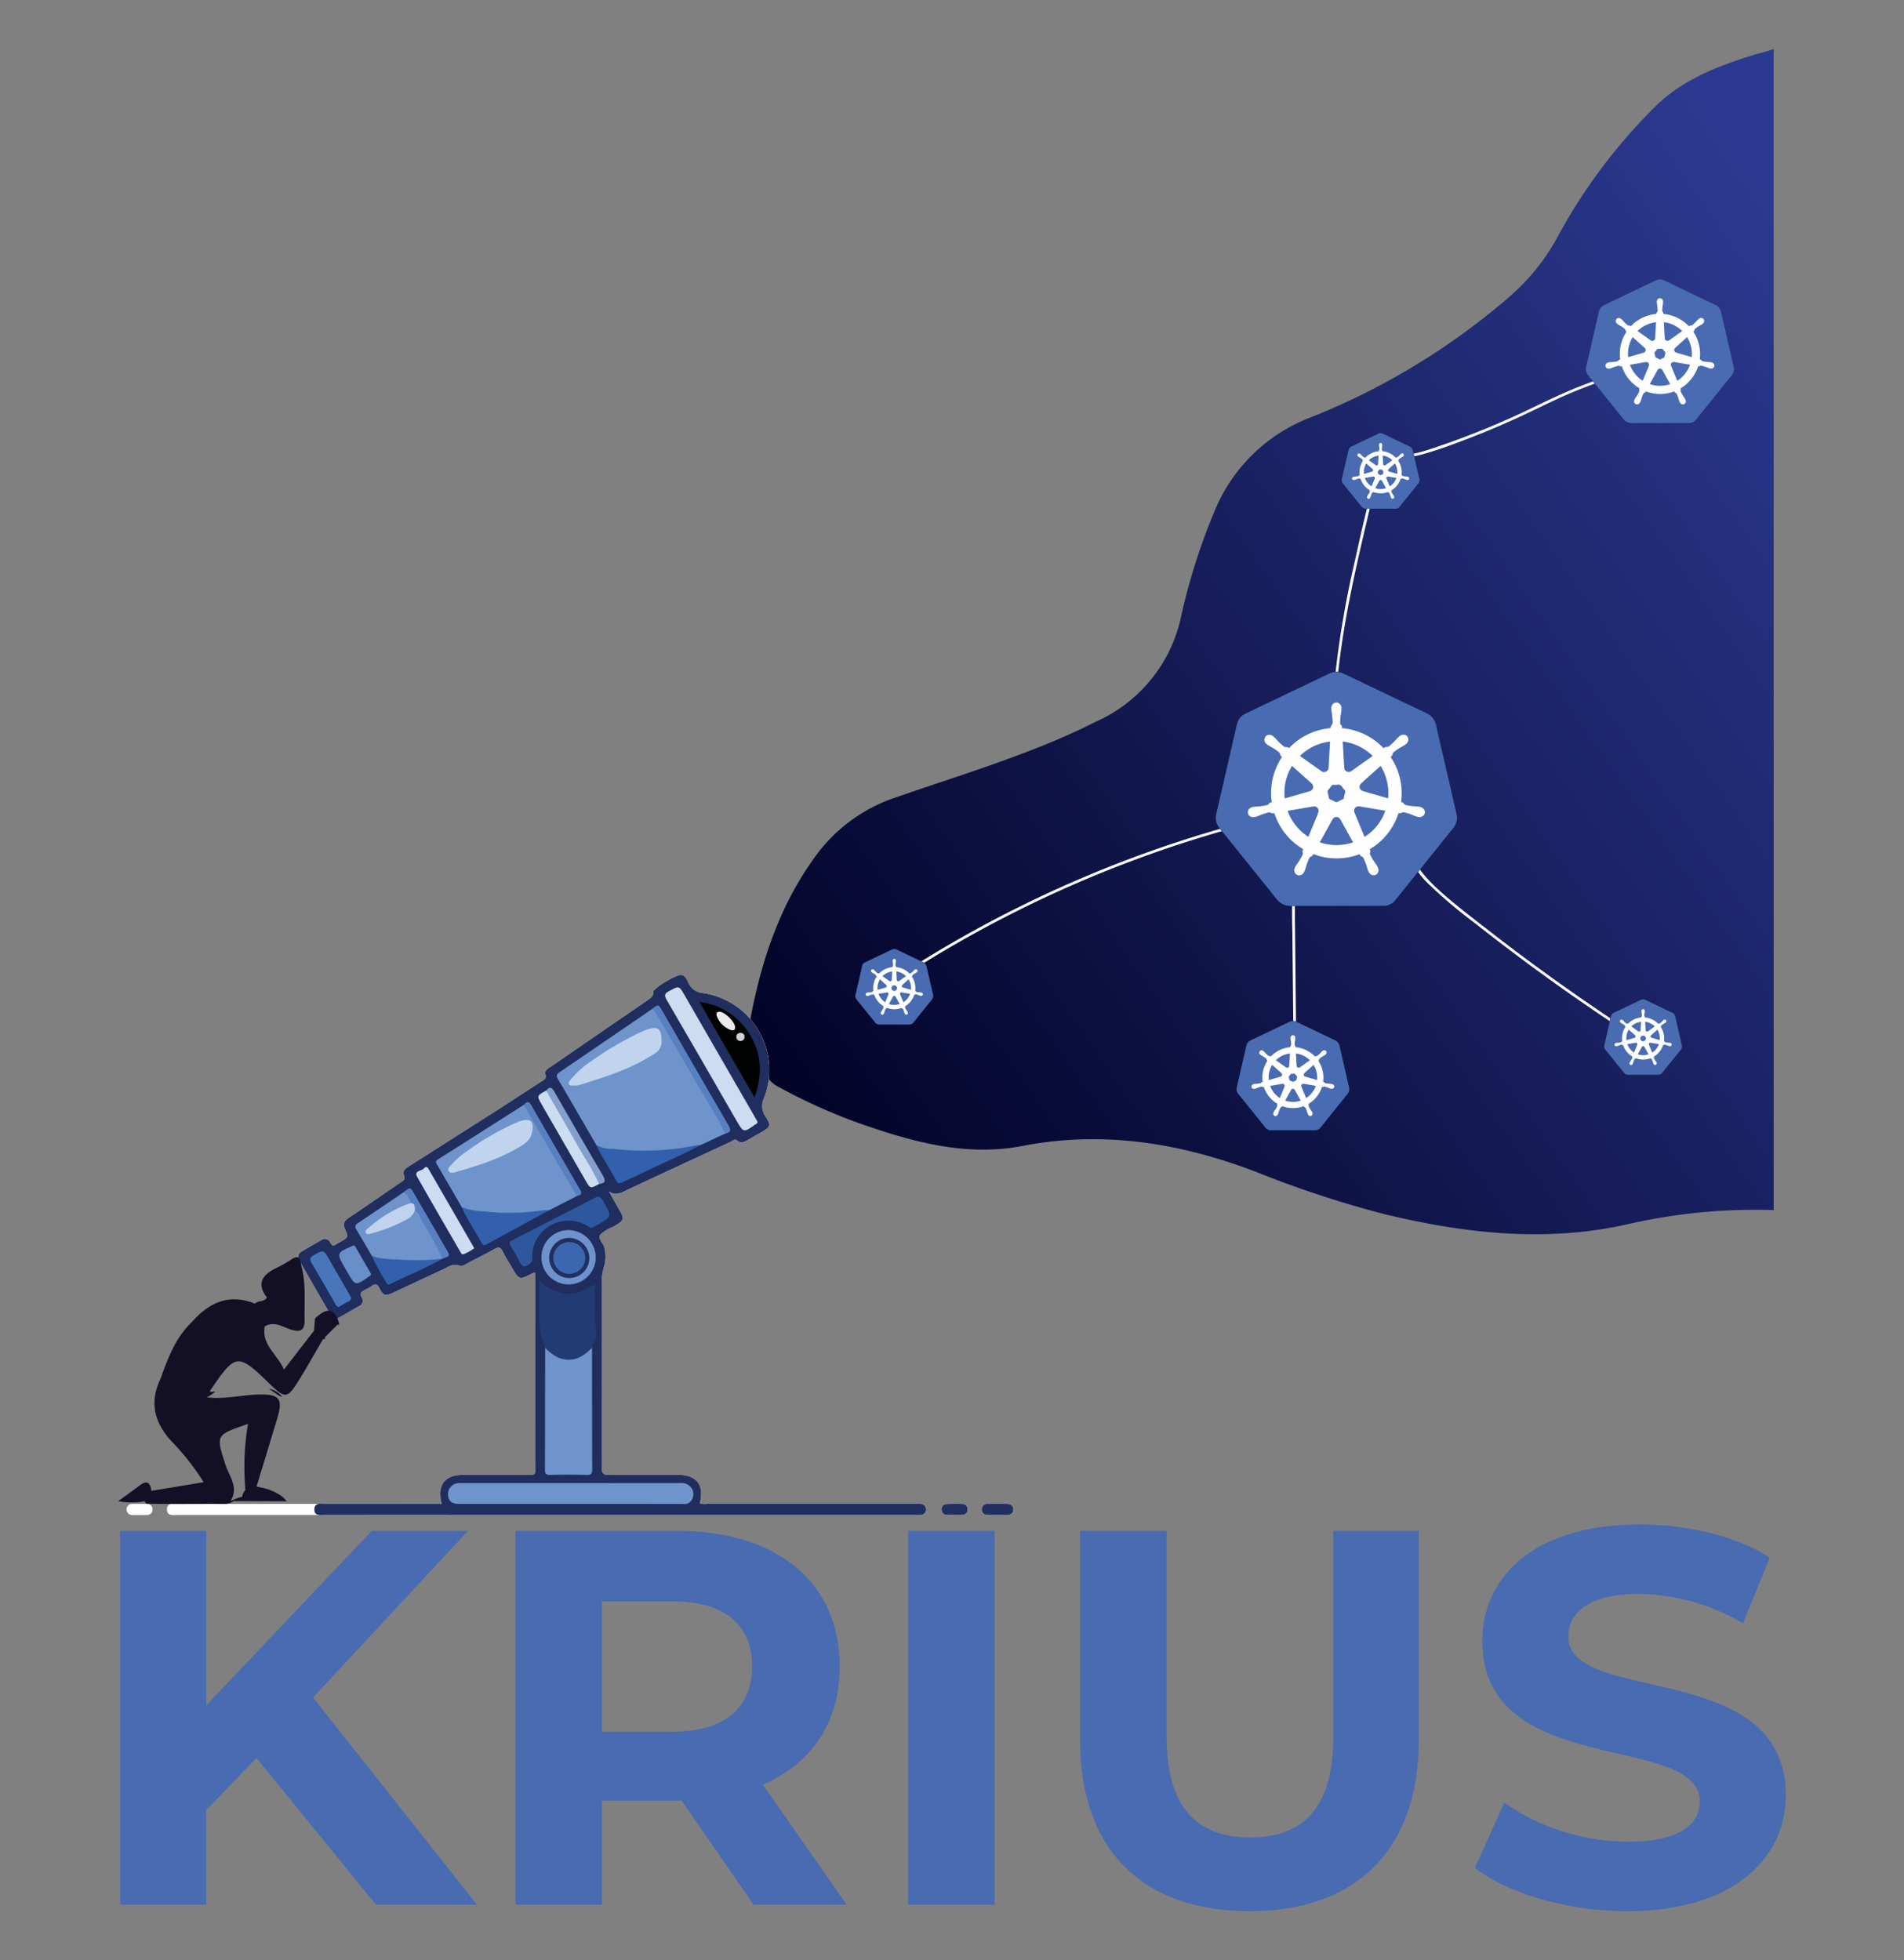 <svg id="Layer_1" data-name="Layer 1" xmlns="http://www.w3.org/2000/svg" xmlns:xlink="http://www.w3.org/1999/xlink" viewBox="0 0 352.788 363.269"><rect x="0" y="0" width="352.788" height="363.269" fill="#808080" stroke="none"/><defs><style>.cls-1{fill:url(#linear-gradient);}.cls-2{fill:#fefefe;}.cls-3{fill:#1f2e5e;}.cls-4{fill:#202f5f;}.cls-5{fill:#203060;}.cls-6{fill:#6f94cc;}.cls-7{fill:#223b72;}.cls-8{fill:#cddcf1;}.cls-9{fill:#010202;}.cls-10{fill:#3360ad;}.cls-11{fill:#2d589f;}.cls-12{fill:#ccdcf1;}.cls-13{fill:#6e93cc;}.cls-14{fill:#4976ba;}.cls-15{fill:#5880c1;}.cls-16{fill:#859fcd;}.cls-17{fill:#698fc9;}.cls-18{fill:#c0d4ee;}.cls-19{fill:#bfd3ee;}.cls-20{fill:#eaeaea;}.cls-21{fill:#d1d1d1;}.cls-22{fill:#203061;}.cls-23{fill:#3b67b1;}.cls-24{fill:#fff;}.cls-25{fill:#010101;}.cls-26{fill:#486bb2;}.cls-27{fill:#486bb3;}.cls-28{fill:#131025;}</style><linearGradient id="linear-gradient" x1="152.294" y1="237.52" x2="364.192" y2="89.191" gradientUnits="userSpaceOnUse"><stop offset="0" stop-color="#000021"/><stop offset="1" stop-color="#2b3990"/></linearGradient></defs><path class="cls-1" d="M328.644,9.089V224.25a107.128,107.128,0,0,0-27.232,2.657c-15.004,3.379-30.03,1.679-44.864-1.892a195.98,195.98,0,0,1-23.895-7.871c-13.949-5.32-28.266-7.672-43.228-4.775-10.414,2.019-20.353-.758-30.094-4.158a104.073,104.073,0,0,1-15.04-6.765c-3.039-1.495-3.252-4.867-4.817-7.339-.708-1.112-1.389-2.387-.694-3.825,1.976-11.243,5.356-21.954,12.121-31.333a30.078,30.078,0,0,1,14.856-11.094c11.561-4.031,23.328-7.509,34.451-12.716.963-.453,1.906-.949,2.862-1.403a27.577,27.577,0,0,0,15.791-19.545,114.539,114.539,0,0,1,6.107-19.297,31.255,31.255,0,0,1,17.859-17.533,129.305,129.305,0,0,0,36.569-22.124,39.489,39.489,0,0,0,9.387-11.682,102.932,102.932,0,0,1,17.3-23.194c5.405-5.632,12.291-8.154,19.439-10.364A28.13,28.13,0,0,0,328.644,9.089Z"/><path class="cls-2" d="M28.27,279.726c.008.709-.488,1.03-1.184,1.035-.424,0-.848,0-1.274-.003-.424,0-.85.015-1.272-.003a.996.996,0,0,1-1.081-1.012.979.979,0,0,1,1.061-1.028c.848-.026,1.698-.008,2.548-.008C27.759,278.706,28.265,279.017,28.27,279.726Z"/><path class="cls-2" d="M171.58,279.78a.983.983,0,0,1-1.002.968c-.342.031-.686.013-1.028.013q-68.311,0-136.618-.005c-.822,0-1.973.247-1.996-.981-.023-1.346,1.189-1.061,2.04-1.061q23.69-.012,47.38-.005h1.49c-.92-3.509.557-5.392,4.085-5.395,4.11,0,8.218-.013,12.328.015.688.005.948-.131.948-.894q-.039-18.103-.021-36.206a2.03,2.03,0,0,0-.077-.375,1.598,1.598,0,0,0-.38.077c-2.548,1.305-2.546,1.305-3.938-1.123-.552-.963-1.189-1.886-1.649-2.887-.403-.873-.84-.835-1.567-.432-1.675.93-3.386,1.793-5.081,2.682-.416.218-.891.581-1.31.401-1.22-.527-2.109.216-3.072.66-3.093,1.431-6.176,2.887-9.263,4.329-1.431.67-1.801.601-2.541-.819-.429-.822-.817-.925-1.513-.375a6.445,6.445,0,0,1-1.105.64c-.65.329-1.187.606-.629,1.513a1.062,1.062,0,0,1-.519,1.518q-1.776,1.017-3.545,2.047a1.161,1.161,0,0,1-1.755-.452c-1.932-3.316-3.83-6.653-5.747-9.98a1.145,1.145,0,0,1,.437-1.744c1.169-.706,2.361-1.372,3.545-2.053a1.121,1.121,0,0,1,1.731.465c.347.681.706.55,1.182.213.208-.149.444-.252.668-.38,1.513-.881,1.526-.886.819-2.51-.388-.886-.033-1.423.701-1.919,3.219-2.178,6.417-4.39,9.626-6.581.488-.334.979-.529.642-1.361-.329-.812.36-1.292,1.007-1.703q7.946-5.036,15.873-10.096c2.875-1.839,5.726-3.717,8.593-5.569.493-.319.989-.468.732-1.331-.226-.76.614-1.133,1.169-1.513q8.917-6.142,17.849-12.264c.529-.365.997-.642.981-1.462-.015-.76,4.532-3.396,5.266-3.165.686.218.94.853,1.218,1.415a3.195,3.195,0,0,0,2.767,1.95,14.386,14.386,0,0,1,11.239,19.493,3.327,3.327,0,0,0,.301,3.378c1.043,1.654.932,1.922-.745,2.887-.85.491-1.708.966-2.551,1.467-.655.39-1.274.699-1.978.069-.439-.39-.794.082-1.143.241q-9.568,4.424-19.12,8.893c-1.115.521-2.16,1.238-3.507.308.717,1.261,1.439,2.523,2.148,3.792.699,1.248.593,1.616-.637,2.358-.218.131-.434.27-.655.398a7.644,7.644,0,0,0-2.386,1.441c-.624.822.563,1.567.706,2.44a6.91,6.91,0,0,1-.054,3.548,8.602,8.602,0,0,0-.403,3.142c0,11.342.023,22.681-.031,34.022-.008,1.228.375,1.431,1.48,1.415,4.192-.062,8.387-.026,12.582-.026,3.53.003,5.002,1.883,4.11,5.287a2.784,2.784,0,0,0,1.338.1q19.259.012,38.52.008c.342,0,.686-.021,1.025.008A.993.993,0,0,1,171.58,279.78Z"/><path class="cls-2" d="M179.286,279.679a.984.984,0,0,1-1.017,1.069c-.462.039-.932.008-1.4.008v-.015a13.133,13.133,0,0,1-1.526-.013.951.951,0,0,1-.881-.938.933.933,0,0,1,.894-1.046,28.543,28.543,0,0,1,2.929-.021A.962.962,0,0,1,179.286,279.679Z"/><path class="cls-2" d="M187.756,279.767c-.023.706-.539,1.002-1.228.994-.552-.005-1.107,0-1.659,0-.593-.003-1.189.005-1.785-.003-.696-.01-1.179-.344-1.166-1.056a.991.991,0,0,1,1.105-.989c1.189-.013,2.379-.01,3.571-.003C187.286,278.716,187.779,279.055,187.756,279.767Z"/><path class="cls-3" d="M171.58,279.78a.983.983,0,0,1-1.002.968c-.342.031-.686.013-1.028.013-45.541,0-63.768,0-109.306-.005-.822,0-1.973.247-1.996-.981-.023-1.346,1.189-1.061,2.04-1.061,15.793-.008,4.275-.005,20.069-.005h1.49c-.92-3.509.557-5.392,4.085-5.395,4.11,0,8.218-.013,12.328.015.688.005.948-.131.948-.894q-.039-18.103-.021-36.206a2.03,2.03,0,0,0-.077-.375,1.598,1.598,0,0,0-.38.077c-2.548,1.305-2.546,1.305-3.938-1.123-.552-.963-1.189-1.886-1.649-2.887-.403-.873-.84-.835-1.567-.432-1.675.93-3.386,1.793-5.081,2.682-.416.218-.891.581-1.31.401-1.22-.527-2.109.216-3.072.66-3.093,1.431-6.176,2.887-9.263,4.329-1.431.67-1.801.601-2.541-.819-.429-.822-.817-.925-1.513-.375a6.445,6.445,0,0,1-1.105.64c-.65.329-1.187.606-.629,1.513a1.062,1.062,0,0,1-.519,1.518q-1.776,1.017-3.545,2.047a1.161,1.161,0,0,1-1.755-.452c-1.932-3.316-3.83-6.653-5.747-9.98a1.145,1.145,0,0,1,.437-1.744c1.169-.706,2.361-1.372,3.545-2.053a1.121,1.121,0,0,1,1.731.465c.347.681.706.55,1.182.213.208-.149.444-.252.668-.38,1.513-.881,1.526-.886.819-2.51-.388-.886-.033-1.423.701-1.919,3.219-2.178,6.417-4.39,9.626-6.581.488-.334.979-.529.642-1.361-.329-.812.36-1.292,1.007-1.703q7.946-5.036,15.873-10.096c2.875-1.839,5.726-3.717,8.593-5.569.493-.319.989-.468.732-1.331-.226-.76.614-1.133,1.169-1.513q8.917-6.142,17.849-12.264c.529-.365.997-.642.981-1.462-.015-.76,4.532-3.396,5.266-3.165.686.218.94.853,1.218,1.415a3.195,3.195,0,0,0,2.767,1.95,14.386,14.386,0,0,1,11.239,19.493,3.327,3.327,0,0,0,.301,3.378c1.043,1.654.932,1.922-.745,2.887-.85.491-1.708.966-2.551,1.467-.655.39-1.274.699-1.978.069-.439-.39-.794.082-1.143.241q-9.568,4.424-19.12,8.893c-1.115.521-2.16,1.238-3.507.308.717,1.261,1.439,2.523,2.148,3.792.699,1.248.593,1.616-.637,2.358-.218.131-.434.27-.655.398a7.644,7.644,0,0,0-2.386,1.441c-.624.822.563,1.567.706,2.44a6.91,6.91,0,0,1-.054,3.548,8.602,8.602,0,0,0-.403,3.142c0,11.342.023,22.681-.031,34.022-.008,1.228.375,1.431,1.48,1.415,4.192-.062,8.387-.026,12.582-.026,3.53.003,5.002,1.883,4.11,5.287a2.784,2.784,0,0,0,1.338.1q19.259.012,38.52.008c.342,0,.686-.021,1.025.008A.993.993,0,0,1,171.58,279.78Z"/><path class="cls-4" d="M187.756,279.767c-.023.706-.539,1.002-1.228.994-.552-.005-1.107,0-1.659,0-.593-.003-1.189.005-1.785-.003-.696-.01-1.179-.344-1.166-1.056a.991.991,0,0,1,1.105-.989c1.189-.013,2.379-.01,3.571-.003C187.286,278.716,187.779,279.055,187.756,279.767Z"/><path class="cls-5" d="M179.286,279.679a.984.984,0,0,1-1.017,1.069c-.462.039-.932.008-1.4.008v-.015a13.133,13.133,0,0,1-1.526-.013.951.951,0,0,1-.881-.938.933.933,0,0,1,.894-1.046,28.543,28.543,0,0,1,2.929-.021A.962.962,0,0,1,179.286,279.679Z"/><path class="cls-6" d="M110.489,212.188c-2.373-4.088-4.733-8.183-7.132-12.255-.35-.595-.201-.878.305-1.222q8.557-5.825,17.097-11.675c.808-.331.932.412,1.179.82,1.684,2.778,3.285,5.606,4.914,8.417,2.401,4.142,4.863,8.249,7.198,12.429.233.417.707.812.301,1.38l-4.565,2.129c-4.653,1.588-9.443,1.568-14.261,1.218-1.146-.083-2.294-.138-3.431-.331A2.155,2.155,0,0,1,110.489,212.188Z"/><path class="cls-6" d="M85.577,223.744q-2.243-3.87-4.483-7.741c-.221-.382-.598-.73.057-1.144q7.996-5.05,15.963-10.143a16.737,16.737,0,0,1,2.535,3.954q3.426,5.775,6.77,11.6c.247.429.656.819.449,1.399l-5.088,2.605a27.706,27.706,0,0,1-9.986.745c-1.482-.143-2.978-.129-4.447-.413C86.679,224.477,85.983,224.411,85.577,223.744Z"/><path class="cls-6" d="M109.699,249.751c.006,7.519.003,15.038.034,22.557.003.758-.162,1.046-.984,1.026q-3.395-.085-6.793,0c-.822.021-.988-.267-.985-1.026.031-7.519.028-15.038.034-22.557.492-.216.674.233.942.458,2.315,1.939,4.494,1.939,6.809 0C109.025,249.984,109.207,249.536,109.699,249.751Z"/><path class="cls-6" d="M105.693,278.707q-10.324,0-20.648-.001c-1.351-0-1.987-.542-2.033-1.712a2.032,2.032,0,0,1,1.929-2.133c.17-.016.342-.006.513-.006q20.263-0,40.526-.009a2.311,2.311,0,0,1,2.053.801,1.981,1.981,0,0,1,.22,2.166,1.565,1.565,0,0,1-1.656.906C119.629,278.698,112.661,278.707,105.693,278.707Z"/><path class="cls-7" d="M109.699,249.751c-1.658,1.757-3.544,2.778-6.043,1.93a7.776,7.776,0,0,1-2.651-1.93,15.351,15.351,0,0,1-1.051-6.971c.026-1.729.005-3.459.005-5.409,3.334,2.972,6.668,3.149,10.273.534,0,2.271.044,4.342-.016,6.41-.038,1.304.58,2.569.083,3.918C110.111,248.742,109.702,249.173,109.699,249.751Z"/><path class="cls-6" d="M68.881,232.728c-.941-1.617-1.862-3.247-2.836-4.844-.347-.57-.243-.866.295-1.225,2.832-1.887,5.64-3.808,8.457-5.718,1.194.167,1.357,1.043,1.387,2.012-1.334.925-2.923,1.385-4.25,2.328-1.235.877-2.664,1.509-3.502,2.933,3.029-.881,6.188-1.458,8.429-4.02.584.005.761.477.991.876,1.276,2.218,2.535,4.446,3.812,6.664.261.453.702.912.32,1.52l.019.021c-2.794.914-5.665.67-8.52.525-.807-.041-1.622-.101-2.426-.204C70.269,233.497,69.401,233.526,68.881,232.728Z"/><path class="cls-8" d="M140.35,207.852c.065.343-.211.404-.412.547-2.164,1.545-2.167,1.55-3.477-.721-4.306-7.464-8.592-14.94-12.938-22.381-.502-.859-.37-1.177.447-1.621,1.856-1.007,1.833-1.049,2.892.787q6.522,11.306,13.043,22.613C140.056,207.334,140.203,207.594,140.35,207.852Z"/><path class="cls-9" d="M139.797,203.364l-10.197-17.683a12.62,12.62,0,0,1,8.969,5.485C141.076,194.878,141.435,198.873,139.797,203.364Z"/><path class="cls-10" d="M110.489,212.188a5.992,5.992,0,0,0,3.192.731,48.018,48.018,0,0,0,15.469-.694,3.207,3.207,0,0,1,.638-.013c-3.441,1.879-7.077,3.352-10.591,5.081-1.301.64-2.631,1.22-3.943,1.839-.428.202-.762.289-1.039-.252C113.052,216.606,111.547,214.521,110.489,212.188Z"/><path class="cls-11" d="M109.528,227.585c-.302-.175-.591-.35-.886-.512a6.768,6.768,0,0,0-9.832,4.144,6.352,6.352,0,0,0-.156,1.901,1.307,1.307,0,0,1-.711,1.235c-.712.492-1.183.466-1.599-.382a29.355,29.355,0,0,0-1.705-3.003c-.391-.605-.239-.869.346-1.167q7.639-3.895,15.255-7.837c.701-.364,1.032-.183,1.415.459,1.826,3.061,1.843,3.051-1.317,4.737C110.076,227.298,109.813,227.435,109.528,227.585Z"/><path class="cls-10" d="M85.577,223.744a14.138,14.138,0,0,0,4.237.772,42.432,42.432,0,0,0,10.944-.235,7.135,7.135,0,0,1,1.023-.007Q96.008,227.417,90.236,230.563c-.362.198-.682.355-.948-.139C88.081,228.181,86.604,226.088,85.577,223.744Z"/><path class="cls-8" d="M87.874,231.328a8.458,8.458,0,0,1-1.836,1.036c-.463.278-.592-.107-.758-.395-2.661-4.607-5.344-9.202-7.962-13.833-.693-1.226.788-1.083,1.222-1.595.503-.593.765-.08,1.009.344q3.986,6.913,7.977,13.823C87.632,230.891,87.734,231.078,87.874,231.328Z"/><path class="cls-12" d="M111.007,219.419c-1.625.888-1.629.891-2.512-.639q-4.05-7.019-8.094-14.041c-.969-1.682-.966-1.683.804-2.625.467.143.605.573.817.937q4.297,7.368,8.566,14.752C110.868,218.289,111.415,218.74,111.007,219.419Z"/><path class="cls-13" d="M110.386,233.003a5.034,5.034,0,1,1-4.965-5.04A5.12,5.12,0,0,1,110.386,233.003Z"/><path class="cls-14" d="M65.048,240.459c.012.677-.565.745-.933.955-1.771,1.013-1.386,1.256-2.482-.634-1.282-2.21-2.518-4.448-3.854-6.625-.47-.765-.394-1.127.383-1.563,1.801-1.011,1.772-1.04,2.831.811,1.184,2.07,2.387,4.129,3.579,6.194C64.742,239.892,64.901,240.192,65.048,240.459Z"/><path class="cls-15" d="M134.352,210.083a45.903,45.903,0,0,0-2.944-5.338q-4.916-8.493-9.879-16.958c-.187-.321-.277-.742-.77-.751,1.218-.972,1.222-.974,1.979.337,4.066,7.046,8.112,14.103,12.214,21.127C135.498,209.437,135.39,209.871,134.352,210.083Z"/><path class="cls-10" d="M68.881,232.728c1.857.711,3.831.592,5.756.745a50.074,50.074,0,0,0,7.366-.197c-3.124,1.745-6.443,3.085-9.649,4.658-.323.158-.524.182-.721-.175A45.537,45.537,0,0,1,68.881,232.728Z"/><path class="cls-16" d="M111.007,219.419c-1.144-2.568-2.729-4.89-4.105-7.329-1.881-3.335-3.796-6.651-5.697-9.975.646-.844,1.046-.614,1.525.225q4.443,7.784,8.975,15.517C112.296,218.861,112.131,219.295,111.007,219.419Z"/><path class="cls-17" d="M68.744,236.116c.024.3-.251.361-.451.501-2.457,1.728-2.455,1.729-3.942-.885-.169-.297-.34-.591-.513-.886-1.488-2.541-1.431-2.703,1.31-3.888.296-.128.506-.257.726.132.902,1.596,1.832,3.177,2.75,4.764C68.667,235.928,68.696,236.01,68.744,236.116Z"/><path class="cls-15" d="M106.869,221.669q-4.23-7.246-8.455-14.495c-.465-.801-.868-1.638-1.3-2.458.491-.603.878-.676,1.324.104q4.496,7.858,9.057,15.679C108.019,221.394,107.46,221.486,106.869,221.669Z"/><path class="cls-15" d="M81.984,233.256A65.093,65.093,0,0,0,78.153,226.271a5.076,5.076,0,0,0-1.271-2.017,4.633,4.633,0,0,1-.794-1.314,3.126,3.126,0,0,0-1.291-1.998c1.224-.982,1.223-.982,1.966.304q2.965,5.129,5.933,10.257C83.432,232.769,83.441,232.764,81.984,233.256Z"/><path class="cls-18" d="M122.561,192.755a2.537,2.537,0,0,1-1.464,2.615c-4.278,2.788-9.101,4.257-13.911,5.755a3.879,3.879,0,0,1-1.022.049c-.89.023-.959-.358-.492-1.002A16.436,16.436,0,0,1,109.653,196.593a57.456,57.456,0,0,1,9.053-5.306,9.868,9.868,0,0,1,1.303-.53C121.909,190.186,122.559,190.668,122.561,192.755Z"/><path class="cls-18" d="M98.68,208.702a3.63,3.63,0,0,1-1.715,3.411c-3.928,2.517-8.326,3.9-12.766,5.161-.359.102-.812.148-1.048-.252-.245-.416.106-.738.336-1.013a16.748,16.748,0,0,1,3.387-2.92,47.925,47.925,0,0,1,8.761-5.026,7.508,7.508,0,0,1,1.207-.424C98.14,207.344,98.692,207.806,98.68,208.702Z"/><path class="cls-19" d="M76.088,222.94c.865.076.739.749.794,1.314a3.047,3.047,0,0,1-1.574,1.772,30.698,30.698,0,0,1-6.403,2.542c-.372.116-.936.292-1.153-.144-.192-.385.309-.657.58-.892A23.051,23.051,0,0,1,76.088,222.94Z"/><path class="cls-20" d="M136.2,190.439c-.004.535-.343.524-.709.479a4.423,4.423,0,0,1-2.705-2.685c-.055-.368-.073-.675.431-.736C134.187,187.38,136.308,189.472,136.2,190.439Z"/><path class="cls-21" d="M137.234,192.943c-.473-.052-.795-.3-.792-.793a.705.705,0,0,1,.711-.737.717.717,0,0,1,.8.773C137.955,192.615,137.657,192.851,137.234,192.943Z"/><path class="cls-22" d="M109.201,233.066a3.721,3.721,0,1,1-3.715-3.662A3.824,3.824,0,0,1,109.201,233.066Z"/><path class="cls-23" d="M105.505,236.076a2.95,2.95,0,1,1,2.926-2.942A2.95,2.95,0,0,1,105.505,236.076Z"/><path class="cls-24" d="M301.581,68.636a89.387,89.387,0,0,0-9.167,3.094c-2.932,1.172-5.77,2.541-8.613,3.909a153.776,153.776,0,0,1-18.083,7.359c-2.993.997-6.569,2.161-9.518.43a.25.25,0,0,0-.252.432c2.411,1.415,5.281 1,7.846.27,3.131-.891,6.207-2.062,9.237-3.245q4.475-1.747,8.834-3.775c3.125-1.454,6.191-3.03,9.371-4.361a89.233,89.233,0,0,1,10.478-3.63.25.25,0,0,0-.133-.482Z"/><path class="cls-24" d="M247.445,139.145c-.67-14.901,2.738-29.556,6.131-43.959.773-3.282,1.654-6.775,4.199-9.165.235-.221-.119-.574-.354-.354-2.187,2.055-3.204,4.932-3.934,7.771-.914,3.555-1.7,7.151-2.495,10.735a176.378,176.378,0,0,0-3.714,22.136,94.638,94.638,0,0,0-.334,12.836c.014.32.514.322.5,0Z"/><path class="cls-24" d="M304.347,192.627q-9.981-6.414-19.561-13.425-4.904-3.591-9.693-7.335c-2.91-2.275-5.882-4.526-8.608-7.022-2.726-2.496-5.215-5.482-5.791-9.246-.049-.317-.53-.182-.482.133a15.329,15.329,0,0,0,4.638,8.233,88.15,88.15,0,0,0,8.397,7.083q9.475,7.484,19.402,14.37,5.655,3.922,11.446,7.64c.272.174.522-.258.252-.432Z"/><path class="cls-24" d="M240.243,200.802l-.267-26.347c-.043-4.21-.148-8.432.166-12.635a45.387,45.387,0,0,1,.885-6.318c.215-.984.467-1.963.774-2.922a4.842,4.842,0,0,1,1.443-2.431c1.969-1.577,5.763-1.21,6.647-4.01.097-.308-.385-.439-.482-.133-.409,1.294-1.701,1.798-2.882,2.192a12.037,12.037,0,0,0-3.452,1.453c-1.374,1.015-1.793,2.781-2.202,4.35a41.312,41.312,0,0,0-1.059,5.946,105.615,105.615,0,0,0-.357,12.51l.135,13.361.152,14.984a.25.25,0,0,0,.5,0Z"/><path class="cls-24" d="M163.027,183.747a221.125,221.125,0,0,1,69.469-31.373q10.428-2.675,21.083-4.319c.317-.049.182-.531-.133-.482a221.666,221.666,0,0,0-72.312,24.514q-9.448,5.16-18.359,11.228c-.264.18-.015.613.252.432Z"/><path class="cls-25" d="M172.67,185.252c-.317.387-.628.779-.942,1.169q-.445.554-.89,1.107-.495.616-.991,1.233c-.208.258-.411.521-.624.774a.893.893,0,0,1-.7.337c-.943.003-1.886.001-2.829.001v.002c-.906,0-1.812-.005-2.718.002a1.04,1.04,0,0,1-.875-.43c-.343-.438-.695-.868-1.043-1.301q-.501-.624-1.003-1.247-.546-.679-1.093-1.357c-.103-.128-.211-.253-.307-.387a.958.958,0,0,1-.143-.816q.297-1.278.589-2.556c.214-.932.427-1.864.645-2.796a.89.89,0,0,1,.496-.619c.616-.3,1.235-.593,1.853-.889q1.513-.723,3.026-1.445a1.498,1.498,0,0,1,.406-.155.988.988,0,0,1,.595.081q.902.431,1.804.862c1.045.499,2.089,1.002,3.137,1.495a1.061,1.061,0,0,1,.621.787c.146.674.307,1.346.461,2.018q.239,1.039.478,2.077c.088.381.172.763.264,1.143A.988.988,0,0,1,172.67,185.252Z"/><path class="cls-26" d="M172.67,185.252c-.317.387-.628.779-.942,1.169q-.445.554-.89,1.107-.495.616-.991,1.233c-.208.258-.411.521-.624.774a.893.893,0,0,1-.7.337c-.943.003-1.886.001-2.829.001v.002c-.906,0-1.812-.005-2.718.002a1.04,1.04,0,0,1-.875-.43c-.343-.438-.695-.868-1.043-1.301q-.501-.624-1.003-1.247-.546-.679-1.093-1.357c-.103-.128-.211-.253-.307-.387a.958.958,0,0,1-.143-.816q.297-1.278.589-2.556c.214-.932.427-1.864.645-2.796a.89.89,0,0,1,.496-.619c.616-.3,1.235-.593,1.853-.889q1.513-.723,3.026-1.445a1.498,1.498,0,0,1,.406-.155.988.988,0,0,1,.595.081q.902.431,1.804.862c1.045.499,2.089,1.002,3.137,1.495a1.061,1.061,0,0,1,.621.787c.146.674.307,1.346.461,2.018q.239,1.039.478,2.077c.088.381.172.763.264,1.143A.988.988,0,0,1,172.67,185.252Z"/><path class="cls-2" d="M165.471,178.807a5.036,5.036,0,0,0-.071-.638.541.541,0,0,1,.017-.257.303.303,0,0,1,.305-.215.321.321,0,0,1,.277.281,1.444,1.444,0,0,1-.03.399,3.456,3.456,0,0,0-.045.504.228.228,0,0,0,.078.193c.036.029.031.07.031.108-0.0.036.012.051.049.055a3.893,3.893,0,0,1,2.128.9,2.951,2.951,0,0,1,.276.257c.029.031.052.042.086.008a.166.166,0,0,1,.146-.049.194.194,0,0,0,.148-.051,3.303,3.303,0,0,0,.416-.397,1.529,1.529,0,0,1,.21-.201.345.345,0,0,1,.259-.078.273.273,0,0,1,.243.2.321.321,0,0,1-.108.34,1.177,1.177,0,0,1-.24.163,3.089,3.089,0,0,0-.509.338.197.197,0,0,0-.081.159c.001.051-.043.068-.071.095a.052.052,0,0,0-.009.082,3.865,3.865,0,0,1,.585,1.521,3.67,3.67,0,0,1,.017,1.072c-.006.047.003.076.055.081a.119.119,0,0,1,.093.063c.067.108.183.108.288.129.198.039.401.042.601.064a.458.458,0,0,1,.282.112.285.285,0,0,1,.072.343.329.329,0,0,1-.331.169,1.192,1.192,0,0,1-.272-.078,3.354,3.354,0,0,0-.591-.196.211.211,0,0,0-.194.032.096.096,0,0,1-.099.008c-.048-.015-.064.001-.079.045a3.898,3.898,0,0,1-1.662,2.091c-.045.027-.051.05-.027.091a.123.123,0,0,1,.005.122.187.187,0,0,0,.017.161,3.386,3.386,0,0,0,.314.524.762.762,0,0,1,.165.341.298.298,0,0,1-.179.326.313.313,0,0,1-.357-.112.879.879,0,0,1-.131-.291,3.615,3.615,0,0,0-.212-.579.228.228,0,0,0-.155-.138c-.044-.01-.051-.051-.068-.083-.016-.031-.031-.04-.066-.027a3.836,3.836,0,0,1-1.578.23,3.654,3.654,0,0,1-1.077-.226c-.059-.022-.091-.017-.112.043a.1.1,0,0,1-.079.069.188.188,0,0,0-.116.096,1.646,1.646,0,0,0-.119.271c-.075.187-.108.389-.201.569a.326.326,0,0,1-.309.2.298.298,0,0,1-.259-.407.91.91,0,0,1,.132-.25,3.627,3.627,0,0,0,.335-.554.181.181,0,0,0,.016-.155.157.157,0,0,1,.014-.151c.018-.033.013-.052-.022-.074a3.872,3.872,0,0,1-1.673-2.088c-.015-.044-.04-.048-.073-.037a.149.149,0,0,1-.134-.02.242.242,0,0,0-.197-.013,3.756,3.756,0,0,0-.555.186.837.837,0,0,1-.327.081.295.295,0,0,1-.132-.567.703.703,0,0,1,.269-.064,3.986,3.986,0,0,0,.673-.084.226.226,0,0,0,.141-.092.149.149,0,0,1,.109-.072c.051-.006.06-.035.052-.081a2.799,2.799,0,0,1-.034-.443,3.876,3.876,0,0,1,.619-2.146c.026-.04.033-.068-.012-.095a.146.146,0,0,1-.064-.114.207.207,0,0,0-.08-.134,3.157,3.157,0,0,0-.499-.33,1.421,1.421,0,0,1-.241-.161.311.311,0,0,1-.009-.489.333.333,0,0,1,.392.017,1.482,1.482,0,0,1,.219.209,3.378,3.378,0,0,0,.406.389.23.23,0,0,0,.2.059c.043-.01.067.019.092.04.036.029.056.022.086-.009a3.863,3.863,0,0,1,2.287-1.144c.02-.003.041-.008.061-.01.107-.009.107-.009.12-.111a.048.048,0,0,1,.012-.034A.315.315,0,0,0,165.471,178.807Z"/><path class="cls-27" d="M167.042,183.911q.222.037.444.074.532.09,1.064.179c.081.014.082.012.053.087a3.079,3.079,0,0,1-1.176,1.466c-.031.021-.045.023-.061-.017-.191-.466-.386-.931-.577-1.398a.265.265,0,0,1,.16-.379A.897.897,0,0,1,167.042,183.911Z"/><path class="cls-27" d="M165.315,180.103q-.041.732-.083,1.467a.272.272,0,0,1-.446.227q-.616-.435-1.231-.871c-.033-.023-.033-.036-.004-.063a3.085,3.085,0,0,1,1.575-.798c.042-.008.085-.015.127-.023C165.303,180.033,165.332,180.044,165.315,180.103Z"/><path class="cls-27" d="M164.307,182.737a.272.272,0,0,1-.22.277c-.478.139-.956.276-1.434.415-.034.01-.046.008-.05-.032a3.069,3.069,0,0,1,.412-1.856c.015-.025.021-.059.064-.02.369.333.74.664,1.109.996A.278.278,0,0,1,164.307,182.737Z"/><path class="cls-27" d="M168.796,183.435c-.195-.056-.386-.111-.577-.166q-.444-.128-.888-.256a.377.377,0,0,1-.158-.08.252.252,0,0,1-.013-.37c.146-.142.3-.277.451-.413.23-.207.462-.411.69-.62.041-.037.053-.026.078.015a3.136,3.136,0,0,1,.409,1.219A3,3,0,0,1,168.796,183.435Z"/><path class="cls-27" d="M165.734,186.235a3.277,3.277,0,0,1-.979-.149c-.039-.013-.045-.024-.024-.061.242-.435.481-.872.724-1.307a.268.268,0,0,1,.498.007c.244.434.483.871.725,1.306.018.032.014.044-.021.055a3.199,3.199,0,0,1-.707.137C165.864,186.229,165.78,186.238,165.734,186.235Z"/><path class="cls-27" d="M164.369,183.918a.262.262,0,0,1,.259.32,3.966,3.966,0,0,1-.199.511c-.126.311-.257.619-.383.93-.022.054-.039.051-.081.022a3.105,3.105,0,0,1-1.165-1.461c-.016-.041-.025-.059.035-.069.475-.078.949-.161,1.423-.242C164.296,183.924,164.336,183.922,164.369,183.918Z"/><path class="cls-27" d="M166.084,180.129a.173.173,0,0,0-0-.031c-.01-.053.015-.063.062-.055a3.136,3.136,0,0,1,1.681.813c.036.033.04.049-.003.079q-.594.418-1.186.839a.306.306,0,0,1-.288.066.246.246,0,0,1-.177-.223c-.016-.197-.026-.395-.038-.592-.017-.298-.032-.597-.049-.895Z"/><path class="cls-27" d="M165.731,182.628c.155-.053.271.041.361.19a.325.325,0,0,0,.061.077.199.199,0,0,1,.056.236,3.034,3.034,0,0,0-.072.299.069.069,0,0,1-.043.054c-.121.057-.241.115-.361.174a.07.07,0,0,1-.069-.001q-.18-.089-.361-.173a.078.078,0,0,1-.047-.059q-.043-.189-.087-.378a.09.09,0,0,1,.02-.085c.083-.1.164-.201.244-.303a.07.07,0,0,1,.062-.031C165.563,182.629,165.631,182.628,165.731,182.628Z"/><path class="cls-25" d="M262.783,89.647c-.317.387-.628.779-.942,1.169q-.445.554-.89,1.107-.495.616-.991,1.233c-.208.258-.411.521-.624.774a.893.893,0,0,1-.7.337c-.943.003-1.886.001-2.829.001v.002c-.906,0-1.812-.005-2.718.002a1.04,1.04,0,0,1-.875-.43c-.343-.438-.695-.868-1.043-1.301q-.501-.624-1.003-1.247-.546-.679-1.093-1.357c-.103-.128-.211-.254-.307-.387a.958.958,0,0,1-.143-.816q.297-1.278.589-2.556c.214-.932.427-1.864.645-2.796a.89.89,0,0,1,.496-.619c.616-.3,1.235-.593,1.853-.889q1.513-.723,3.026-1.445a1.498,1.498,0,0,1,.406-.155.988.988,0,0,1,.595.081q.902.431,1.804.862c1.045.499,2.089,1.002,3.137,1.495a1.061,1.061,0,0,1,.621.787c.146.674.307,1.346.461,2.018q.239,1.039.478,2.077c.088.381.172.763.264,1.143A.988.988,0,0,1,262.783,89.647Z"/><path class="cls-26" d="M262.783,89.647c-.317.387-.628.779-.942,1.169q-.445.554-.89,1.107-.495.616-.991,1.233c-.208.258-.411.521-.624.774a.893.893,0,0,1-.7.337c-.943.003-1.886.001-2.829.001v.002c-.906,0-1.812-.005-2.718.002a1.04,1.04,0,0,1-.875-.43c-.343-.438-.695-.868-1.043-1.301q-.501-.624-1.003-1.247-.546-.679-1.093-1.357c-.103-.128-.211-.254-.307-.387a.958.958,0,0,1-.143-.816q.297-1.278.589-2.556c.214-.932.427-1.864.645-2.796a.89.89,0,0,1,.496-.619c.616-.3,1.235-.593,1.853-.889q1.513-.723,3.026-1.445a1.498,1.498,0,0,1,.406-.155.988.988,0,0,1,.595.081q.902.431,1.804.862c1.045.499,2.089,1.002,3.137,1.495a1.061,1.061,0,0,1,.621.787c.146.674.307,1.346.461,2.018q.239,1.039.478,2.077c.088.381.172.763.264,1.143A.988.988,0,0,1,262.783,89.647Z"/><path class="cls-2" d="M255.583,83.202a5.034,5.034,0,0,0-.071-.638.542.542,0,0,1,.017-.257.303.303,0,0,1,.305-.215.321.321,0,0,1,.277.281,1.444,1.444,0,0,1-.03.399,3.456,3.456,0,0,0-.045.504.228.228,0,0,0,.078.193c.036.029.031.07.031.108-0.0.036.012.051.049.055a3.893,3.893,0,0,1,2.128.9,2.949,2.949,0,0,1,.276.257c.029.031.052.042.086.008a.166.166,0,0,1,.146-.049.194.194,0,0,0,.148-.051,3.304,3.304,0,0,0,.416-.397,1.53,1.53,0,0,1,.21-.201.345.345,0,0,1,.259-.078.273.273,0,0,1,.243.2.321.321,0,0,1-.108.34,1.177,1.177,0,0,1-.24.163,3.089,3.089,0,0,0-.509.338.197.197,0,0,0-.081.159c.001.051-.043.068-.071.095a.052.052,0,0,0-.009.082,3.865,3.865,0,0,1,.585,1.521,3.67,3.67,0,0,1,.017,1.072c-.006.047.003.076.055.081a.119.119,0,0,1,.093.063c.067.108.183.108.288.129.198.039.401.042.601.064a.458.458,0,0,1,.282.112.285.285,0,0,1,.072.343.329.329,0,0,1-.331.169,1.192,1.192,0,0,1-.272-.078,3.352,3.352,0,0,0-.591-.196.211.211,0,0,0-.194.032.096.096,0,0,1-.099.008c-.048-.015-.064.001-.079.045a3.898,3.898,0,0,1-1.662,2.091c-.045.027-.051.05-.027.091a.123.123,0,0,1,.005.122.187.187,0,0,0,.017.161,3.386,3.386,0,0,0,.314.524.763.763,0,0,1,.165.341.298.298,0,0,1-.179.326.312.312,0,0,1-.357-.112.879.879,0,0,1-.131-.291,3.615,3.615,0,0,0-.212-.579.228.228,0,0,0-.155-.138c-.044-.01-.051-.051-.068-.083-.016-.031-.031-.04-.066-.027a3.836,3.836,0,0,1-1.578.23,3.655,3.655,0,0,1-1.077-.226c-.059-.022-.091-.017-.112.043a.1.1,0,0,1-.079.069.188.188,0,0,0-.116.096,1.644,1.644,0,0,0-.119.271c-.075.187-.108.389-.201.569a.326.326,0,0,1-.309.2.298.298,0,0,1-.259-.407.911.911,0,0,1,.132-.25,3.626,3.626,0,0,0,.335-.554.181.181,0,0,0,.016-.155.157.157,0,0,1,.014-.151c.018-.033.013-.052-.022-.074a3.872,3.872,0,0,1-1.673-2.088c-.015-.044-.04-.048-.073-.037a.149.149,0,0,1-.134-.02.242.242,0,0,0-.197-.013,3.757,3.757,0,0,0-.555.186.837.837,0,0,1-.327.081.295.295,0,0,1-.132-.567.703.703,0,0,1,.268-.064,3.985,3.985,0,0,0,.673-.084.226.226,0,0,0,.141-.092.149.149,0,0,1,.109-.072c.051-.006.06-.035.052-.081a2.801,2.801,0,0,1-.034-.443,3.876,3.876,0,0,1,.619-2.146c.026-.04.033-.068-.012-.095a.146.146,0,0,1-.064-.114.207.207,0,0,0-.08-.134,3.157,3.157,0,0,0-.499-.33,1.42,1.42,0,0,1-.241-.161.311.311,0,0,1-.009-.489.333.333,0,0,1,.392.017,1.482,1.482,0,0,1,.219.209,3.375,3.375,0,0,0,.406.389.23.23,0,0,0,.2.059c.043-.01.067.019.092.04.036.029.056.022.086-.009a3.863,3.863,0,0,1,2.287-1.144c.02-.003.041-.008.061-.01.107-.009.107-.009.12-.111a.048.048,0,0,1,.012-.034A.315.315,0,0,0,255.583,83.202Z"/><path class="cls-27" d="M257.154,88.305q.222.037.444.074.532.09,1.064.179c.081.014.082.012.053.087a3.079,3.079,0,0,1-1.176,1.466c-.031.021-.045.023-.061-.017-.191-.466-.386-.931-.577-1.398a.265.265,0,0,1,.16-.379A.894.894,0,0,1,257.154,88.305Z"/><path class="cls-27" d="M255.428,84.498q-.041.732-.083,1.467a.272.272,0,0,1-.446.227q-.616-.435-1.231-.871c-.033-.023-.033-.036-.004-.063a3.085,3.085,0,0,1,1.575-.798c.042-.008.085-.015.127-.023C255.416,84.428,255.445,84.439,255.428,84.498Z"/><path class="cls-27" d="M254.419,87.132a.272.272,0,0,1-.22.277c-.478.139-.956.276-1.434.415-.034.01-.046.008-.05-.032a3.068,3.068,0,0,1,.412-1.856c.015-.025.021-.059.064-.02.369.333.74.664,1.109.996A.278.278,0,0,1,254.419,87.132Z"/><path class="cls-27" d="M258.908,87.83c-.195-.056-.386-.111-.577-.166q-.444-.128-.888-.256a.377.377,0,0,1-.158-.08.252.252,0,0,1-.013-.37c.146-.142.3-.277.451-.413.23-.207.462-.411.69-.62.041-.037.053-.026.078.015a3.136,3.136,0,0,1,.409,1.219A3,3,0,0,1,258.908,87.83Z"/><path class="cls-27" d="M255.846,90.63a3.278,3.278,0,0,1-.979-.149c-.039-.013-.045-.024-.024-.061.242-.435.481-.872.723-1.307a.268.268,0,0,1,.498.007c.244.434.483.871.725,1.306.018.032.014.044-.021.055a3.199,3.199,0,0,1-.707.137C255.977,90.624,255.893,90.633,255.846,90.63Z"/><path class="cls-27" d="M254.482,88.313a.262.262,0,0,1,.259.32,3.966,3.966,0,0,1-.199.511c-.126.311-.257.619-.383.93-.022.054-.039.051-.081.022a3.105,3.105,0,0,1-1.165-1.461c-.016-.041-.025-.059.035-.069.475-.078.949-.161,1.423-.242C254.409,88.319,254.448,88.317,254.482,88.313Z"/><path class="cls-27" d="M256.196,84.523a.173.173,0,0,0-0-.031c-.01-.053.015-.063.062-.055a3.136,3.136,0,0,1,1.681.813c.036.033.04.049-.003.079q-.594.418-1.186.839a.306.306,0,0,1-.288.066.246.246,0,0,1-.177-.223c-.016-.197-.026-.395-.038-.592-.017-.298-.032-.597-.049-.895Z"/><path class="cls-27" d="M255.844,87.023c.155-.053.271.041.361.19a.325.325,0,0,0,.061.077.199.199,0,0,1,.056.236,3.034,3.034,0,0,0-.072.299.069.069,0,0,1-.043.054c-.121.057-.241.115-.361.174a.07.07,0,0,1-.069-.001q-.18-.089-.361-.173a.078.078,0,0,1-.047-.059q-.043-.189-.087-.378a.09.09,0,0,1,.02-.085c.083-.1.164-.201.244-.303a.07.07,0,0,1,.062-.031C255.676,87.024,255.744,87.023,255.844,87.023Z"/><path class="cls-25" d="M311.417,194.575c-.317.387-.628.779-.942,1.169q-.445.554-.89,1.107-.495.616-.991,1.233c-.208.258-.411.521-.624.774a.893.893,0,0,1-.7.337c-.943.003-1.886.001-2.829.001v.002c-.906,0-1.812-.005-2.718.002a1.04,1.04,0,0,1-.875-.43c-.343-.438-.695-.868-1.043-1.301q-.501-.624-1.003-1.247-.546-.679-1.093-1.357c-.103-.128-.211-.254-.307-.387a.958.958,0,0,1-.143-.816q.297-1.278.589-2.556c.214-.932.427-1.864.645-2.796a.89.89,0,0,1,.496-.619c.616-.3,1.235-.593,1.853-.889q1.513-.723,3.026-1.445a1.498,1.498,0,0,1,.406-.155.988.988,0,0,1,.595.081q.902.431,1.804.862c1.045.499,2.089,1.002,3.137,1.495a1.061,1.061,0,0,1,.621.787c.146.674.307,1.346.461,2.018q.239,1.039.478,2.077c.088.381.172.763.264,1.143A.988.988,0,0,1,311.417,194.575Z"/><path class="cls-26" d="M311.417,194.575c-.317.387-.628.779-.942,1.169q-.445.554-.89,1.107-.495.616-.991,1.233c-.208.258-.411.521-.624.774a.893.893,0,0,1-.7.337c-.943.003-1.886.001-2.829.001v.002c-.906,0-1.812-.005-2.718.002a1.04,1.04,0,0,1-.875-.43c-.343-.438-.695-.868-1.043-1.301q-.501-.624-1.003-1.247-.546-.679-1.093-1.357c-.103-.128-.211-.254-.307-.387a.958.958,0,0,1-.143-.816q.297-1.278.589-2.556c.214-.932.427-1.864.645-2.796a.89.89,0,0,1,.496-.619c.616-.3,1.235-.593,1.853-.889q1.513-.723,3.026-1.445a1.498,1.498,0,0,1,.406-.155.988.988,0,0,1,.595.081q.902.431,1.804.862c1.045.499,2.089,1.002,3.137,1.495a1.061,1.061,0,0,1,.621.787c.146.674.307,1.346.461,2.018q.239,1.039.478,2.077c.088.381.172.763.264,1.143A.988.988,0,0,1,311.417,194.575Z"/><path class="cls-2" d="M304.218,188.13a5.036,5.036,0,0,0-.071-.638.541.541,0,0,1,.017-.257.303.303,0,0,1,.305-.215.321.321,0,0,1,.277.281,1.444,1.444,0,0,1-.03.399,3.454,3.454,0,0,0-.045.504.228.228,0,0,0,.078.193c.036.029.031.07.031.108-0.0.036.012.051.049.055a3.893,3.893,0,0,1,2.128.9,2.949,2.949,0,0,1,.276.257c.029.031.052.042.086.008a.166.166,0,0,1,.146-.049.194.194,0,0,0,.148-.051,3.302,3.302,0,0,0,.416-.397,1.53,1.53,0,0,1,.21-.201.345.345,0,0,1,.259-.078.273.273,0,0,1,.243.2.321.321,0,0,1-.108.34,1.177,1.177,0,0,1-.24.163,3.089,3.089,0,0,0-.509.338.197.197,0,0,0-.081.159c.001.051-.043.068-.071.095a.052.052,0,0,0-.009.082,3.865,3.865,0,0,1,.585,1.521,3.67,3.67,0,0,1,.017,1.072c-.006.047.003.076.055.081a.119.119,0,0,1,.093.063c.067.108.183.108.288.129.198.039.401.042.601.064a.458.458,0,0,1,.282.112.285.285,0,0,1,.072.343.329.329,0,0,1-.331.169,1.192,1.192,0,0,1-.272-.078,3.353,3.353,0,0,0-.591-.196.211.211,0,0,0-.194.032.096.096,0,0,1-.099.008c-.048-.015-.064.001-.079.045a3.898,3.898,0,0,1-1.662,2.091c-.045.027-.051.05-.027.091a.123.123,0,0,1,.005.122.187.187,0,0,0,.017.161,3.385,3.385,0,0,0,.314.524.763.763,0,0,1,.165.341.298.298,0,0,1-.179.326.312.312,0,0,1-.357-.112.879.879,0,0,1-.131-.291,3.615,3.615,0,0,0-.212-.579.228.228,0,0,0-.155-.138c-.044-.01-.051-.051-.068-.083-.016-.031-.031-.04-.066-.027a3.837,3.837,0,0,1-1.578.23,3.655,3.655,0,0,1-1.077-.226c-.059-.022-.091-.017-.112.043a.1.1,0,0,1-.079.069.188.188,0,0,0-.116.096,1.645,1.645,0,0,0-.119.271c-.075.187-.108.389-.201.569a.326.326,0,0,1-.309.2.298.298,0,0,1-.259-.407.911.911,0,0,1,.132-.25,3.625,3.625,0,0,0,.335-.554.181.181,0,0,0,.016-.155.157.157,0,0,1,.014-.151c.018-.033.013-.052-.022-.074a3.872,3.872,0,0,1-1.673-2.088c-.015-.044-.04-.048-.073-.037a.149.149,0,0,1-.134-.02.242.242,0,0,0-.197-.013,3.756,3.756,0,0,0-.555.186.837.837,0,0,1-.327.081.295.295,0,0,1-.132-.567.703.703,0,0,1,.269-.064,3.986,3.986,0,0,0,.673-.084.226.226,0,0,0,.141-.092.149.149,0,0,1,.109-.072c.051-.006.06-.035.052-.081a2.799,2.799,0,0,1-.034-.443,3.876,3.876,0,0,1,.619-2.146c.026-.04.033-.068-.012-.095a.146.146,0,0,1-.064-.114.207.207,0,0,0-.08-.134,3.156,3.156,0,0,0-.499-.33,1.42,1.42,0,0,1-.241-.161.311.311,0,0,1-.009-.489.333.333,0,0,1,.392.017,1.482,1.482,0,0,1,.219.209,3.376,3.376,0,0,0,.406.389.23.23,0,0,0,.2.059c.043-.01.067.019.092.04.036.029.056.022.086-.009a3.863,3.863,0,0,1,2.287-1.144c.02-.003.041-.008.061-.01.107-.009.107-.009.12-.111a.048.048,0,0,1,.012-.034A.315.315,0,0,0,304.218,188.13Z"/><path class="cls-27" d="M305.789,193.233q.222.037.444.074.532.09,1.064.179c.081.014.082.012.053.087a3.079,3.079,0,0,1-1.176,1.466c-.031.021-.045.023-.061-.017-.191-.466-.386-.931-.577-1.398a.265.265,0,0,1,.16-.379A.894.894,0,0,1,305.789,193.233Z"/><path class="cls-27" d="M304.062,189.426q-.041.732-.083,1.467a.272.272,0,0,1-.446.227q-.616-.435-1.231-.871c-.033-.023-.033-.036-.004-.063a3.085,3.085,0,0,1,1.575-.798c.042-.008.085-.015.127-.023C304.05,189.356,304.079,189.367,304.062,189.426Z"/><path class="cls-27" d="M303.054,192.06a.272.272,0,0,1-.22.277c-.478.139-.956.276-1.434.415-.034.01-.046.008-.05-.032a3.069,3.069,0,0,1,.412-1.856c.015-.025.021-.059.064-.021.369.333.74.664,1.109.996A.278.278,0,0,1,303.054,192.06Z"/><path class="cls-27" d="M307.543,192.758c-.195-.056-.386-.111-.577-.166q-.444-.128-.888-.256a.377.377,0,0,1-.158-.08.252.252,0,0,1-.013-.37c.146-.142.3-.277.451-.413.23-.207.462-.411.69-.62.041-.037.053-.026.078.015a3.136,3.136,0,0,1,.409,1.219A3,3,0,0,1,307.543,192.758Z"/><path class="cls-27" d="M304.481,195.558a3.277,3.277,0,0,1-.979-.149c-.039-.013-.045-.024-.024-.061.242-.435.481-.872.724-1.307a.268.268,0,0,1,.498.007c.244.434.483.871.725,1.306.018.032.014.044-.021.055a3.199,3.199,0,0,1-.707.137C304.611,195.552,304.527,195.561,304.481,195.558Z"/><path class="cls-27" d="M303.116,193.241a.262.262,0,0,1,.259.32,3.966,3.966,0,0,1-.199.511c-.126.311-.257.619-.383.93-.022.054-.039.051-.081.022a3.105,3.105,0,0,1-1.165-1.461c-.016-.041-.025-.059.035-.069.475-.078.949-.161,1.423-.242C303.044,193.247,303.083,193.245,303.116,193.241Z"/><path class="cls-27" d="M304.831,189.452a.173.173,0,0,0-0-.031c-.01-.053.015-.063.062-.055a3.136,3.136,0,0,1,1.681.813c.036.033.04.049-.003.079q-.594.418-1.186.839a.306.306,0,0,1-.288.066.246.246,0,0,1-.177-.223c-.016-.197-.026-.395-.038-.592-.017-.298-.032-.597-.049-.895Z"/><path class="cls-27" d="M304.478,191.951c.155-.053.271.041.361.19a.325.325,0,0,0,.061.077.199.199,0,0,1,.056.236,3.034,3.034,0,0,0-.072.299.069.069,0,0,1-.043.054c-.121.057-.241.115-.361.174a.07.07,0,0,1-.069-.001q-.18-.089-.361-.173a.078.078,0,0,1-.047-.059q-.043-.189-.087-.378a.09.09,0,0,1,.02-.085c.083-.1.164-.201.244-.303a.07.07,0,0,1,.062-.031C304.31,191.952,304.378,191.951,304.478,191.951Z"/><path class="cls-25" d="M249.654,202.786c-.459.56-.909,1.127-1.363,1.692q-.644.801-1.288,1.603-.717.892-1.434,1.784c-.301.374-.595.754-.903,1.121a1.293,1.293,0,0,1-1.013.488c-1.365.005-2.73.002-4.095.002v.003c-1.311,0-2.622-.007-3.933.003a1.506,1.506,0,0,1-1.267-.623c-.496-.633-1.006-1.256-1.51-1.883q-.725-.903-1.451-1.805-.79-.982-1.581-1.964c-.149-.186-.305-.367-.445-.56a1.387,1.387,0,0,1-.207-1.18q.43-1.849.852-3.7c.31-1.349.618-2.698.933-4.046a1.288,1.288,0,0,1,.718-.896c.892-.434,1.788-.859,2.682-1.286q2.19-1.047,4.38-2.091a2.168,2.168,0,0,1,.587-.224,1.431,1.431,0,0,1,.861.117q1.306.623,2.611,1.247c1.513.722,3.023,1.45,4.54,2.163a1.536,1.536,0,0,1,.899,1.139c.212.976.444,1.948.668,2.921q.346,1.503.692,3.007c.127.552.248,1.105.382,1.655A1.43,1.43,0,0,1,249.654,202.786Z"/><path class="cls-26" d="M249.654,202.786c-.459.56-.909,1.127-1.363,1.692q-.644.801-1.288,1.603-.717.892-1.434,1.784c-.301.374-.595.754-.903,1.121a1.293,1.293,0,0,1-1.013.488c-1.365.005-2.73.002-4.095.002v.003c-1.311,0-2.622-.007-3.933.003a1.506,1.506,0,0,1-1.267-.623c-.496-.633-1.006-1.256-1.51-1.883q-.725-.903-1.451-1.805-.79-.982-1.581-1.964c-.149-.186-.305-.367-.445-.56a1.387,1.387,0,0,1-.207-1.18q.43-1.849.852-3.7c.31-1.349.618-2.698.933-4.046a1.288,1.288,0,0,1,.718-.896c.892-.434,1.788-.859,2.682-1.286q2.19-1.047,4.38-2.091a2.168,2.168,0,0,1,.587-.224,1.431,1.431,0,0,1,.861.117q1.306.623,2.611,1.247c1.513.722,3.023,1.45,4.54,2.163a1.536,1.536,0,0,1,.899,1.139c.212.976.444,1.948.668,2.921q.346,1.503.692,3.007c.127.552.248,1.105.382,1.655A1.43,1.43,0,0,1,249.654,202.786Z"/><path class="cls-2" d="M239.233,193.457a7.286,7.286,0,0,0-.103-.924.784.784,0,0,1,.024-.371.439.439,0,0,1,.441-.311.465.465,0,0,1,.402.407,2.091,2.091,0,0,1-.043.577,5.001,5.001,0,0,0-.065.73.33.33,0,0,0,.112.28c.053.042.045.102.044.157-.001.052.017.074.07.079a5.635,5.635,0,0,1,3.08,1.303,4.269,4.269,0,0,1,.399.372c.042.045.075.06.124.012a.24.24,0,0,1,.212-.07.281.281,0,0,0,.214-.073,4.78,4.78,0,0,0,.601-.575,2.214,2.214,0,0,1,.303-.291.499.499,0,0,1,.375-.113.394.394,0,0,1,.352.289.464.464,0,0,1-.156.492,1.704,1.704,0,0,1-.347.236,4.471,4.471,0,0,0-.737.489.286.286,0,0,0-.117.231c.002.074-.062.099-.103.137a.075.075,0,0,0-.014.118,5.594,5.594,0,0,1,.847,2.201,5.311,5.311,0,0,1,.025,1.551c-.009.068.004.11.079.117a.173.173,0,0,1,.134.091c.097.156.265.157.417.186.287.056.58.061.87.093a.663.663,0,0,1,.408.161.413.413,0,0,1,.105.496.476.476,0,0,1-.479.245,1.726,1.726,0,0,1-.394-.113,4.854,4.854,0,0,0-.855-.284.305.305,0,0,0-.28.047.139.139,0,0,1-.144.011c-.069-.021-.092.001-.114.065a5.642,5.642,0,0,1-2.405,3.026c-.065.039-.074.072-.039.131a.177.177,0,0,1,.007.176.27.27,0,0,0,.024.232,4.899,4.899,0,0,0,.454.758,1.104,1.104,0,0,1,.238.494.432.432,0,0,1-.26.472.452.452,0,0,1-.517-.163,1.273,1.273,0,0,1-.189-.422,5.232,5.232,0,0,0-.307-.837.329.329,0,0,0-.225-.2c-.064-.015-.074-.074-.098-.119-.023-.044-.044-.058-.096-.039a5.553,5.553,0,0,1-2.284.333,5.289,5.289,0,0,1-1.559-.327c-.085-.032-.132-.024-.162.063a.144.144,0,0,1-.114.1.273.273,0,0,0-.167.139,2.381,2.381,0,0,0-.172.392c-.108.271-.157.563-.29.824a.472.472,0,0,1-.447.289.432.432,0,0,1-.375-.59,1.318,1.318,0,0,1,.191-.362,5.25,5.25,0,0,0,.485-.802.262.262,0,0,0,.024-.224.228.228,0,0,1,.02-.219c.026-.048.018-.076-.032-.107a5.604,5.604,0,0,1-2.422-3.022c-.022-.063-.058-.07-.106-.054a.216.216,0,0,1-.194-.028.35.35,0,0,0-.284-.019,5.435,5.435,0,0,0-.803.27,1.212,1.212,0,0,1-.473.117.427.427,0,0,1-.191-.82,1.017,1.017,0,0,1,.389-.093,5.769,5.769,0,0,0,.974-.122.327.327,0,0,0,.204-.133.216.216,0,0,1,.157-.105c.074-.008.087-.051.076-.118a4.053,4.053,0,0,1-.049-.642,5.61,5.61,0,0,1,.896-3.107c.037-.058.047-.098-.017-.138a.211.211,0,0,1-.092-.164.3.3,0,0,0-.116-.195,4.57,4.57,0,0,0-.723-.478,2.055,2.055,0,0,1-.348-.234.451.451,0,0,1-.013-.707.482.482,0,0,1,.568.024,2.145,2.145,0,0,1,.317.302,4.887,4.887,0,0,0,.588.563.332.332,0,0,0,.289.085c.063-.014.096.028.133.058.052.042.081.033.125-.013a5.592,5.592,0,0,1,3.31-1.655c.03-.004.059-.011.088-.014.155-.013.155-.013.174-.161a.069.069,0,0,1,.018-.049A.456.456,0,0,0,239.233,193.457Z"/><path class="cls-27" d="M241.507,200.844q.321.054.643.107.77.13,1.541.26c.118.02.119.017.077.126a4.456,4.456,0,0,1-1.702,2.122c-.045.031-.065.033-.089-.024-.277-.675-.558-1.348-.835-2.023a.383.383,0,0,1,.232-.549A1.294,1.294,0,0,1,241.507,200.844Z"/><path class="cls-27" d="M239.008,195.334q-.06,1.059-.121,2.124a.394.394,0,0,1-.645.328q-.891-.63-1.781-1.261c-.048-.034-.048-.051-.006-.091a4.465,4.465,0,0,1,2.28-1.155c.061-.011.123-.022.185-.033C238.991,195.232,239.032,195.248,239.008,195.334Z"/><path class="cls-27" d="M237.548,199.146a.393.393,0,0,1-.318.401c-.691.202-1.384.399-2.076.6-.049.014-.067.012-.072-.046a4.441,4.441,0,0,1,.596-2.686c.021-.036.03-.085.092-.03.534.482,1.071.961,1.606,1.442A.402.402,0,0,1,237.548,199.146Z"/><path class="cls-27" d="M244.046,200.157c-.282-.081-.558-.16-.835-.24q-.643-.185-1.286-.371a.546.546,0,0,1-.229-.116.365.365,0,0,1-.019-.535c.212-.206.434-.401.653-.598.333-.299.668-.595.999-.897.059-.054.077-.038.112.022a4.539,4.539,0,0,1,.592,1.764A4.341,4.341,0,0,1,244.046,200.157Z"/><path class="cls-27" d="M239.614,204.209a4.744,4.744,0,0,1-1.417-.216c-.057-.018-.065-.034-.035-.089.35-.63.696-1.262,1.047-1.891a.388.388,0,0,1,.72.01c.353.628.699,1.26,1.049,1.89.026.046.021.064-.031.08a4.629,4.629,0,0,1-1.023.198C239.803,204.2,239.681,204.213,239.614,204.209Z"/><path class="cls-27" d="M237.639,200.855a.379.379,0,0,1,.375.464,5.739,5.739,0,0,1-.288.74c-.182.45-.372.897-.554,1.347-.032.078-.057.074-.117.032a4.495,4.495,0,0,1-1.686-2.114c-.023-.059-.037-.085.051-.099.687-.113,1.373-.233,2.06-.35C237.533,200.864,237.59,200.861,237.639,200.855Z"/><path class="cls-27" d="M240.12,195.371a.251.251,0,0,0-0-.045c-.014-.077.022-.091.09-.08a4.539,4.539,0,0,1,2.433,1.176c.052.048.057.071-.005.115q-.86.605-1.716,1.215a.442.442,0,0,1-.417.095.356.356,0,0,1-.256-.323c-.024-.285-.038-.572-.054-.858-.024-.432-.047-.864-.07-1.296Z"/><path class="cls-27" d="M239.61,198.989c.225-.077.392.059.523.275a.471.471,0,0,0,.089.112.289.289,0,0,1,.081.341,4.388,4.388,0,0,0-.104.433.1.1,0,0,1-.063.078c-.175.083-.349.166-.523.252a.101.101,0,0,1-.1-.001q-.26-.128-.523-.251a.113.113,0,0,1-.068-.085q-.063-.274-.126-.547a.131.131,0,0,1,.028-.123c.12-.145.237-.291.353-.439a.101.101,0,0,1,.09-.044C239.367,198.99,239.465,198.989,239.61,198.989Z"/><path class="cls-25" d="M320.832,69.632c-.604.736-1.196,1.482-1.792,2.224q-.847,1.054-1.694,2.107-.943,1.173-1.885,2.345c-.395.492-.782.991-1.188,1.473a1.699,1.699,0,0,1-1.331.641c-1.794.006-3.588.002-5.383.002v.004c-1.724,0-3.447-.009-5.171.004a1.979,1.979,0,0,1-1.666-.819c-.653-.832-1.322-1.651-1.985-2.476q-.954-1.186-1.908-2.372-1.039-1.291-2.079-2.581c-.197-.244-.401-.482-.585-.736a1.823,1.823,0,0,1-.272-1.552q.565-2.431,1.121-4.864c.408-1.773.813-3.547,1.226-5.319a1.693,1.693,0,0,1,.944-1.178c1.172-.57,2.35-1.129,3.526-1.691q2.879-1.376,5.758-2.749a2.85,2.85,0,0,1,.772-.295,1.881,1.881,0,0,1,1.131.154q1.717.819,3.432,1.64c1.989.95,3.974,1.906,5.968,2.844a2.019,2.019,0,0,1,1.182,1.498c.279,1.283.584,2.56.878,3.84q.455,1.976.909,3.952c.167.725.326,1.452.502,2.175A1.879,1.879,0,0,1,320.832,69.632Z"/><path class="cls-26" d="M320.832,69.632c-.604.736-1.196,1.482-1.792,2.224q-.847,1.054-1.694,2.107-.943,1.173-1.885,2.345c-.395.492-.782.991-1.188,1.473a1.699,1.699,0,0,1-1.331.641c-1.794.006-3.588.002-5.383.002v.004c-1.724,0-3.447-.009-5.171.004a1.979,1.979,0,0,1-1.666-.819c-.653-.832-1.322-1.651-1.985-2.476q-.954-1.186-1.908-2.372-1.039-1.291-2.079-2.581c-.197-.244-.401-.482-.585-.736a1.823,1.823,0,0,1-.272-1.552q.565-2.431,1.121-4.864c.408-1.773.813-3.547,1.226-5.319a1.693,1.693,0,0,1,.944-1.178c1.172-.57,2.35-1.129,3.526-1.691q2.879-1.376,5.758-2.749a2.85,2.85,0,0,1,.772-.295,1.881,1.881,0,0,1,1.131.154q1.717.819,3.432,1.64c1.989.95,3.974,1.906,5.968,2.844a2.019,2.019,0,0,1,1.182,1.498c.279,1.283.584,2.56.878,3.84q.455,1.976.909,3.952c.167.725.326,1.452.502,2.175A1.879,1.879,0,0,1,320.832,69.632Z"/><path class="cls-2" d="M307.134,57.369a9.579,9.579,0,0,0-.135-1.214,1.03,1.03,0,0,1,.032-.488.577.577,0,0,1,.58-.408.611.611,0,0,1,.528.535,2.748,2.748,0,0,1-.057.759,6.573,6.573,0,0,0-.085.959.434.434,0,0,0,.148.368c.069.055.059.134.058.206-.001.068.022.097.092.104a7.407,7.407,0,0,1,4.049,1.713,5.611,5.611,0,0,1,.525.49c.056.06.099.079.164.015a.316.316,0,0,1,.278-.093.369.369,0,0,0,.281-.096,6.283,6.283,0,0,0,.791-.756,2.91,2.91,0,0,1,.399-.382.656.656,0,0,1,.493-.149.518.518,0,0,1,.462.38.61.61,0,0,1-.205.647,2.24,2.24,0,0,1-.456.31,5.878,5.878,0,0,0-.968.643.376.376,0,0,0-.154.303c.002.098-.081.13-.135.18a.099.099,0,0,0-.018.155,7.354,7.354,0,0,1,1.113,2.893,6.982,6.982,0,0,1,.033,2.039c-.012.09.005.145.104.154a.227.227,0,0,1,.176.12c.127.205.349.206.549.245.378.073.763.08,1.144.122a.871.871,0,0,1,.536.212.543.543,0,0,1,.138.652.626.626,0,0,1-.63.322,2.268,2.268,0,0,1-.517-.149,6.38,6.38,0,0,0-1.124-.373.401.401,0,0,0-.368.062.183.183,0,0,1-.189.015c-.091-.028-.122.001-.149.085a7.417,7.417,0,0,1-3.161,3.978c-.085.052-.097.095-.051.172a.233.233,0,0,1,.009.231.355.355,0,0,0,.032.306,6.443,6.443,0,0,0,.597.997,1.451,1.451,0,0,1,.313.649.568.568,0,0,1-.341.621.595.595,0,0,1-.68-.214,1.673,1.673,0,0,1-.249-.554,6.879,6.879,0,0,0-.404-1.101.433.433,0,0,0-.295-.263c-.084-.019-.097-.097-.129-.157-.031-.058-.058-.076-.126-.051a7.3,7.3,0,0,1-3.002.438,6.954,6.954,0,0,1-2.049-.43c-.112-.042-.174-.032-.213.083a.19.19,0,0,1-.15.132.358.358,0,0,0-.22.183,3.129,3.129,0,0,0-.226.515c-.142.356-.206.74-.382,1.083a.62.62,0,0,1-.587.38.568.568,0,0,1-.493-.775,1.733,1.733,0,0,1,.251-.476,6.9,6.9,0,0,0,.637-1.055.344.344,0,0,0,.031-.294.299.299,0,0,1,.026-.288c.035-.063.024-.1-.042-.14a7.367,7.367,0,0,1-3.183-3.973c-.029-.083-.076-.092-.139-.071a.284.284,0,0,1-.256-.037.461.461,0,0,0-.374-.025,7.145,7.145,0,0,0-1.056.355,1.593,1.593,0,0,1-.622.154.561.561,0,0,1-.251-1.078,1.337,1.337,0,0,1,.511-.122,7.583,7.583,0,0,0,1.281-.16.43.43,0,0,0,.268-.175.284.284,0,0,1,.207-.138c.097-.011.114-.067.099-.155a5.328,5.328,0,0,1-.064-.844,7.374,7.374,0,0,1,1.178-4.084c.049-.076.062-.129-.022-.181a.277.277,0,0,1-.121-.216.394.394,0,0,0-.152-.256,6.006,6.006,0,0,0-.95-.628,2.702,2.702,0,0,1-.458-.307.593.593,0,0,1-.017-.93.633.633,0,0,1,.746.032,2.82,2.82,0,0,1,.417.397,6.425,6.425,0,0,0,.772.741.437.437,0,0,0,.38.112c.083-.019.127.037.174.076.068.056.106.043.164-.017a7.35,7.35,0,0,1,4.351-2.176c.039-.005.077-.015.116-.018.204-.017.204-.017.228-.211a.091.091,0,0,1,.023-.064A.599.599,0,0,0,307.134,57.369Z"/><path class="cls-27" d="M310.123,67.08q.422.07.845.141,1.013.171,2.025.341c.155.026.157.023.101.166a5.858,5.858,0,0,1-2.238,2.789c-.06.04-.086.044-.117-.032-.364-.887-.734-1.772-1.097-2.659a.503.503,0,0,1,.304-.721A1.705,1.705,0,0,1,310.123,67.08Z"/><path class="cls-27" d="M306.838,59.836q-.079,1.392-.159,2.792a.518.518,0,0,1-.848.431q-1.171-.828-2.342-1.658c-.063-.044-.063-.068-.007-.12a5.869,5.869,0,0,1,2.997-1.519c.081-.015.162-.028.243-.044C306.815,59.702,306.87,59.723,306.838,59.836Z"/><path class="cls-27" d="M304.919,64.847a.517.517,0,0,1-.418.527c-.909.265-1.819.525-2.729.789-.064.019-.088.016-.095-.06a5.838,5.838,0,0,1,.784-3.531c.028-.048.04-.112.121-.039.702.634,1.408,1.263,2.111,1.895A.529.529,0,0,1,304.919,64.847Z"/><path class="cls-27" d="M313.46,66.176c-.371-.106-.734-.211-1.097-.315q-.845-.243-1.69-.487a.718.718,0,0,1-.301-.152.479.479,0,0,1-.025-.703c.278-.27.57-.527.859-.787.437-.394.878-.783,1.314-1.179.078-.071.102-.05.148.028a5.967,5.967,0,0,1,.778,2.319A5.708,5.708,0,0,1,313.46,66.176Z"/><path class="cls-27" d="M307.634,71.503a6.236,6.236,0,0,1-1.863-.284c-.075-.024-.086-.045-.046-.117.461-.828.915-1.659,1.377-2.486a.51.51,0,0,1,.947.013c.464.826.919,1.656,1.379,2.484.034.061.028.084-.041.105a6.086,6.086,0,0,1-1.345.26C307.882,71.491,307.722,71.508,307.634,71.503Z"/><path class="cls-27" d="M305.038,67.094a.498.498,0,0,1,.492.61,7.545,7.545,0,0,1-.379.972c-.24.591-.489,1.178-.728,1.77-.041.103-.075.097-.154.043a5.908,5.908,0,0,1-2.217-2.779c-.03-.078-.048-.112.067-.131.903-.148,1.805-.306,2.708-.46C304.9,67.106,304.974,67.101,305.038,67.094Z"/><path class="cls-27" d="M308.3,59.884a.329.329,0,0,0-.001-.059c-.019-.101.029-.119.118-.105a5.966,5.966,0,0,1,3.199,1.546c.068.063.075.093-.007.151q-1.13.795-2.256,1.597a.581.581,0,0,1-.549.125.468.468,0,0,1-.337-.425c-.031-.375-.05-.751-.071-1.127-.032-.568-.062-1.136-.092-1.704Z"/><path class="cls-27" d="M307.63,64.64c.295-.101.516.078.688.361a.619.619,0,0,0,.117.147.379.379,0,0,1,.107.449,5.771,5.771,0,0,0-.136.569.131.131,0,0,1-.082.102c-.23.109-.459.219-.687.331a.133.133,0,0,1-.131-.001q-.342-.169-.688-.33a.149.149,0,0,1-.089-.112q-.082-.36-.166-.719a.172.172,0,0,1,.037-.162c.158-.19.311-.383.464-.577a.133.133,0,0,1,.118-.058C307.31,64.642,307.439,64.64,307.63,64.64Z"/><path class="cls-25" d="M269.2,153.575c-.983,1.198-1.945,2.412-2.916,3.619q-1.378,1.714-2.756,3.429-1.534,1.908-3.068,3.816c-.643.8-1.272,1.612-1.932,2.397a2.765,2.765,0,0,1-2.166,1.044c-2.92.01-5.839.004-8.759.004v.006c-2.805,0-5.609-.014-8.414.007a3.221,3.221,0,0,1-2.71-1.333c-1.062-1.355-2.152-2.687-3.23-4.029q-1.552-1.931-3.104-3.86-1.691-2.101-3.383-4.2c-.32-.397-.653-.785-.951-1.198a2.966,2.966,0,0,1-.443-2.525q.92-3.955,1.823-7.914c.664-2.885,1.322-5.772,1.996-8.655a2.756,2.756,0,0,1,1.536-1.917c1.907-.928,3.824-1.837,5.737-2.752q4.684-2.239,9.369-4.473a4.637,4.637,0,0,1,1.256-.48,3.06,3.06,0,0,1,1.841.251q2.793,1.333,5.585,2.668c3.236,1.545,6.466,3.101,9.711,4.627a3.286,3.286,0,0,1,1.923,2.437c.453,2.088.95,4.166,1.428,6.248q.74,3.216,1.48,6.431c.271,1.18.531,2.363.817,3.54A3.058,3.058,0,0,1,269.2,153.575Z"/><path class="cls-26" d="M269.2,153.575c-.983,1.198-1.945,2.412-2.916,3.619q-1.378,1.714-2.756,3.429-1.534,1.908-3.068,3.816c-.643.8-1.272,1.612-1.932,2.397a2.765,2.765,0,0,1-2.166,1.044c-2.92.01-5.839.004-8.759.004v.006c-2.805,0-5.609-.014-8.414.007a3.221,3.221,0,0,1-2.71-1.333c-1.062-1.355-2.152-2.687-3.23-4.029q-1.552-1.931-3.104-3.86-1.691-2.101-3.383-4.2c-.32-.397-.653-.785-.951-1.198a2.966,2.966,0,0,1-.443-2.525q.92-3.955,1.823-7.914c.664-2.885,1.322-5.772,1.996-8.655a2.756,2.756,0,0,1,1.536-1.917c1.907-.928,3.824-1.837,5.737-2.752q4.684-2.239,9.369-4.473a4.637,4.637,0,0,1,1.256-.48,3.06,3.06,0,0,1,1.841.251q2.793,1.333,5.585,2.668c3.236,1.545,6.466,3.101,9.711,4.627a3.286,3.286,0,0,1,1.923,2.437c.453,2.088.95,4.166,1.428,6.248q.74,3.216,1.48,6.431c.271,1.18.531,2.363.817,3.54A3.058,3.058,0,0,1,269.2,153.575Z"/><path class="cls-2" d="M246.91,133.621a15.586,15.586,0,0,0-.219-1.976,1.676,1.676,0,0,1,.052-.794.938.938,0,0,1,.943-.664.994.994,0,0,1,.859.87,4.471,4.471,0,0,1-.092,1.235,10.695,10.695,0,0,0-.139,1.561.707.707,0,0,0,.24.599c.113.09.096.217.095.336-.001.111.036.157.15.169a12.053,12.053,0,0,1,6.589,2.787,9.13,9.13,0,0,1,.854.797c.091.097.161.129.266.025a.514.514,0,0,1,.452-.151.601.601,0,0,0,.457-.157,10.226,10.226,0,0,0,1.286-1.23,4.736,4.736,0,0,1,.649-.622,1.068,1.068,0,0,1,.802-.243.844.844,0,0,1,.752.619.993.993,0,0,1-.333,1.052,3.644,3.644,0,0,1-.742.504,9.563,9.563,0,0,0-1.576,1.045.611.611,0,0,0-.25.493c.004.159-.132.211-.22.293a.161.161,0,0,0-.029.252,11.966,11.966,0,0,1,1.812,4.708,11.361,11.361,0,0,1,.053,3.318c-.02.146.009.236.169.251a.37.37,0,0,1,.287.195c.207.333.568.335.893.398.614.119,1.242.13,1.862.198a1.418,1.418,0,0,1,.873.345.884.884,0,0,1,.224,1.061,1.019,1.019,0,0,1-1.025.523,3.691,3.691,0,0,1-.842-.242,10.382,10.382,0,0,0-1.829-.607.653.653,0,0,0-.599.1.297.297,0,0,1-.308.024c-.148-.046-.198.002-.243.139a12.069,12.069,0,0,1-5.144,6.473c-.138.084-.158.155-.083.281a.38.38,0,0,1,.015.377.578.578,0,0,0,.052.497,10.481,10.481,0,0,0,.972,1.622,2.361,2.361,0,0,1,.509,1.056.924.924,0,0,1-.555,1.01.967.967,0,0,1-1.106-.348,2.722,2.722,0,0,1-.405-.902,11.194,11.194,0,0,0-.657-1.791.704.704,0,0,0-.481-.429c-.136-.031-.158-.159-.209-.255-.05-.095-.095-.123-.205-.082a11.878,11.878,0,0,1-4.885.712,11.314,11.314,0,0,1-3.334-.7c-.182-.068-.283-.052-.346.135a.309.309,0,0,1-.243.215.583.583,0,0,0-.358.297,5.091,5.091,0,0,0-.368.838c-.232.579-.336,1.203-.621,1.763a1.009,1.009,0,0,1-.956.619.923.923,0,0,1-.803-1.261,2.819,2.819,0,0,1,.408-.775,11.229,11.229,0,0,0,1.037-1.716.56.56,0,0,0,.051-.479.487.487,0,0,1,.043-.468c.057-.103.039-.162-.068-.228a11.987,11.987,0,0,1-5.18-6.465c-.046-.135-.123-.15-.226-.116a.463.463,0,0,1-.416-.061.75.75,0,0,0-.609-.04,11.627,11.627,0,0,0-1.718.577,2.592,2.592,0,0,1-1.013.251.914.914,0,0,1-.409-1.755,2.176,2.176,0,0,1,.831-.198,12.339,12.339,0,0,0,2.084-.26.7.7,0,0,0,.436-.285.462.462,0,0,1,.336-.224c.157-.017.185-.11.162-.252a8.67,8.67,0,0,1-.105-1.373,11.999,11.999,0,0,1,1.917-6.645c.079-.124.101-.209-.036-.294a.451.451,0,0,1-.197-.351.641.641,0,0,0-.248-.416,9.774,9.774,0,0,0-1.546-1.022,4.396,4.396,0,0,1-.745-.5.964.964,0,0,1-.028-1.513,1.031,1.031,0,0,1,1.214.052,4.589,4.589,0,0,1,.678.647,10.452,10.452,0,0,0,1.257,1.205.711.711,0,0,0,.618.182c.134-.03.206.06.283.124.11.091.173.07.267-.027a11.96,11.96,0,0,1,7.081-3.541c.063-.008.125-.024.189-.03.332-.028.332-.027.372-.344a.148.148,0,0,1,.038-.104A.975.975,0,0,0,246.91,133.621Z"/><path class="cls-27" d="M251.774,149.421q.687.115,1.375.23,1.648.278,3.295.555c.252.042.255.037.164.27a9.532,9.532,0,0,1-3.641,4.539c-.097.065-.139.071-.19-.052-.593-1.443-1.194-2.883-1.786-4.327a.819.819,0,0,1,.495-1.174A2.77,2.77,0,0,1,251.774,149.421Z"/><path class="cls-27" d="M246.43,137.635q-.128,2.265-.258,4.543a.843.843,0,0,1-1.38.702q-1.906-1.348-3.81-2.698c-.102-.072-.102-.11-.012-.195a9.55,9.55,0,0,1,4.877-2.471c.131-.024.263-.046.395-.071C246.392,137.416,246.481,137.451,246.43,137.635Z"/><path class="cls-27" d="M243.306,145.789a.841.841,0,0,1-.681.857c-1.479.432-2.96.854-4.44,1.284-.105.03-.143.025-.154-.098a9.5,9.5,0,0,1,1.276-5.745c.045-.078.065-.182.197-.063,1.142,1.031,2.291,2.055,3.435,3.084A.86.86,0,0,1,243.306,145.789Z"/><path class="cls-27" d="M257.205,147.95c-.603-.173-1.194-.343-1.785-.513q-1.375-.395-2.75-.793a1.168,1.168,0,0,1-.49-.248.78.78,0,0,1-.04-1.144c.453-.44.928-.857,1.397-1.28.712-.64,1.429-1.274,2.137-1.918.126-.115.166-.082.24.046a9.709,9.709,0,0,1,1.266,3.773A9.288,9.288,0,0,1,257.205,147.95Z"/><path class="cls-27" d="M247.725,156.619a10.147,10.147,0,0,1-3.031-.462c-.122-.039-.14-.073-.075-.19.749-1.347,1.489-2.699,2.24-4.045a.83.83,0,0,1,1.54.022c.755,1.343,1.495,2.695,2.244,4.042.055.099.045.137-.066.171a9.903,9.903,0,0,1-2.188.423C248.129,156.6,247.868,156.628,247.725,156.619Z"/><path class="cls-27" d="M243.5,149.445a.811.811,0,0,1,.801.992,12.277,12.277,0,0,1-.617,1.582c-.39.962-.796,1.918-1.184,2.88-.068.167-.122.158-.251.069a9.614,9.614,0,0,1-3.607-4.522c-.05-.127-.079-.182.108-.213,1.47-.241,2.937-.498,4.406-.749C243.275,149.464,243.396,149.457,243.5,149.445Z"/><path class="cls-27" d="M248.809,137.713a.536.536,0,0,0-.001-.096c-.03-.165.048-.194.192-.172a9.708,9.708,0,0,1,5.205,2.516c.111.103.123.152-.011.246q-1.839,1.294-3.671,2.599a.946.946,0,0,1-.893.204.761.761,0,0,1-.548-.692c-.051-.61-.082-1.223-.116-1.834-.052-.924-.1-1.848-.15-2.772Z"/><path class="cls-27" d="M247.717,145.452c.481-.165.839.126,1.119.587a1.007,1.007,0,0,0,.19.239.617.617,0,0,1,.174.73,9.393,9.393,0,0,0-.222.926.213.213,0,0,1-.134.166c-.374.177-.747.356-1.119.539a.216.216,0,0,1-.214-.002q-.556-.274-1.119-.537a.242.242,0,0,1-.145-.183q-.134-.586-.27-1.171a.279.279,0,0,1,.061-.264c.256-.309.507-.623.755-.939a.216.216,0,0,1,.193-.095C247.197,145.455,247.407,145.452,247.717,145.452Z"/><path class="cls-28" d="M58.365,244.352c-.055.745-.117,1.491-.173,2.243-1.78,2.305-3.561,4.603-5.582,7.225-1.228-2.898-4.195-4.575-3.554-7.997,1.769-1.078,3.283.082,4.858.58,1.701.538,2.57.195,2.526-1.815-.071-3.278.289-6.575-.568-9.807-.222-1.094-.164-2.544-1.982-1.313a26.672,26.672,0,0,1-2.925,1.638c-2.447,1.241-3.416,2.877-1.52,5.341l0,0c-.452.917-1.614.484-2.194,1.156l-.001-0c-4.736-1.923-8.451-.272-11.613,3.317l-.003-.002c-3.071,2.891-4.499,6.7-5.865,10.53-2.098,4.34-1.228,8.142,1.974,11.613a46.317,46.317,0,0,1,5.996,7.625c-3.436.573-6.548,1.083-9.674,1.601h-.004l.001-.001c-.201-1.432-.751-2.083-2.155-1.019-1.317.998-2.665,1.956-3.999,2.932a12.973,12.973,0,0,0,4.763.03c0-.047.01-.088.013-.133a.603.603,0,0,0,.09.136,4.063,4.063,0,0,0,.38.435c4.851.103,9.702.014,14.567.048a3.18,3.18,0,0,0,1.622-.545c.483.007.966.007,1.442.014q4.161.01,8.329.028a5.148,5.148,0,0,0-1.014-1.001,9.843,9.843,0,0,0-3.885-1.566c-.221-.055-.449-.104-.669-.159a.007.007,0,0,1-.007-.007c1.29-4.244,2.595-8.481,3.864-12.731,1.035-3.478.366-4.361-3.209-4.32-3.305.041-6.562.959-9.895.518a5.861,5.861,0,0,0,1.58-1.056c-.235.021-.469.034-.704.048a2.344,2.344,0,0,1-.317-.062c.076-.145.166-.283.255-.421,4.534-6.659,4.975-6.707,10.696-1.152,3.105,3.015,3.402,2.995,5.727-.766,1.497-2.429,2.891-4.92,4.327-7.377.11.007.221.007.324.007.014-.097.028-.193.035-.297l-.021-.041c.794-.8,1.594-1.594,2.388-2.381.083.041.159.09.241.131,0-.117,0-.241-.007-.366C61.911,241.978,60.255,242.572,58.365,244.352Zm-12.414,19.535a47.76,47.76,0,0,0-.476,12.241,2.391,2.391,0,0,0-.179.207,2.328,2.328,0,0,0-.435,1.076,4.281,4.281,0,0,0-1.097.324c-.345.145-.69.304-1.042.428,1.594-2.539-.311-4.651-.987-6.818C40.03,265.922,39.913,265.957,45.951,263.887Z"/><path class="cls-28" d="M51.209,258.325a3.605,3.605,0,0,0,1.111.566,3.955,3.955,0,0,0-2.491-1.525C50.291,257.683,50.753,257.994,51.209,258.325Z"/><path class="cls-26" d="M47.504,325.772l-9.305,9.7v17.52h-15.936V283.704h15.936v32.368l30.685-32.368H86.702L57.997,314.588l30.388,38.405h-18.708Z"/><path class="cls-26" d="M139.654,352.993l-13.363-19.302H111.543v19.302H95.508V283.704h29.992c18.51,0,30.091,9.602,30.091,25.143,0,10.393-5.246,18.015-14.254,21.875l15.541,22.271Zm-15.045-56.223H111.543v24.152h13.066c9.799,0,14.749-4.554,14.749-12.076C139.357,301.225,134.408,296.771,124.609,296.771Z"/><path class="cls-26" d="M168.256,283.704h16.036v69.289H168.256Z"/><path class="cls-26" d="M200.127,322.506V283.704h16.035v38.208c0,13.165,5.741,18.609,15.441,18.609,9.8,0,15.441-5.444,15.441-18.609v-38.208h15.838v38.802c0,20.391-11.681,31.675-31.378,31.675C211.807,354.181,200.127,342.897,200.127,322.506Z"/><path class="cls-26" d="M273.272,346.163l5.444-12.076a40.752,40.752,0,0,0,22.865,7.227c9.502,0,13.362-3.168,13.362-7.424,0-12.967-40.286-4.059-40.286-29.795,0-11.778,9.503-21.578,29.2-21.578,8.711,0,17.619,2.079,24.053,6.137l-4.949,12.176a39.124,39.124,0,0,0-19.202-5.444c-9.503,0-13.165,3.563-13.165,7.919,0,12.769,40.286,3.959,40.286,29.397,0,11.581-9.602,21.479-29.398,21.479C290.496,354.181,279.409,350.914,273.272,346.163Z"/></svg>